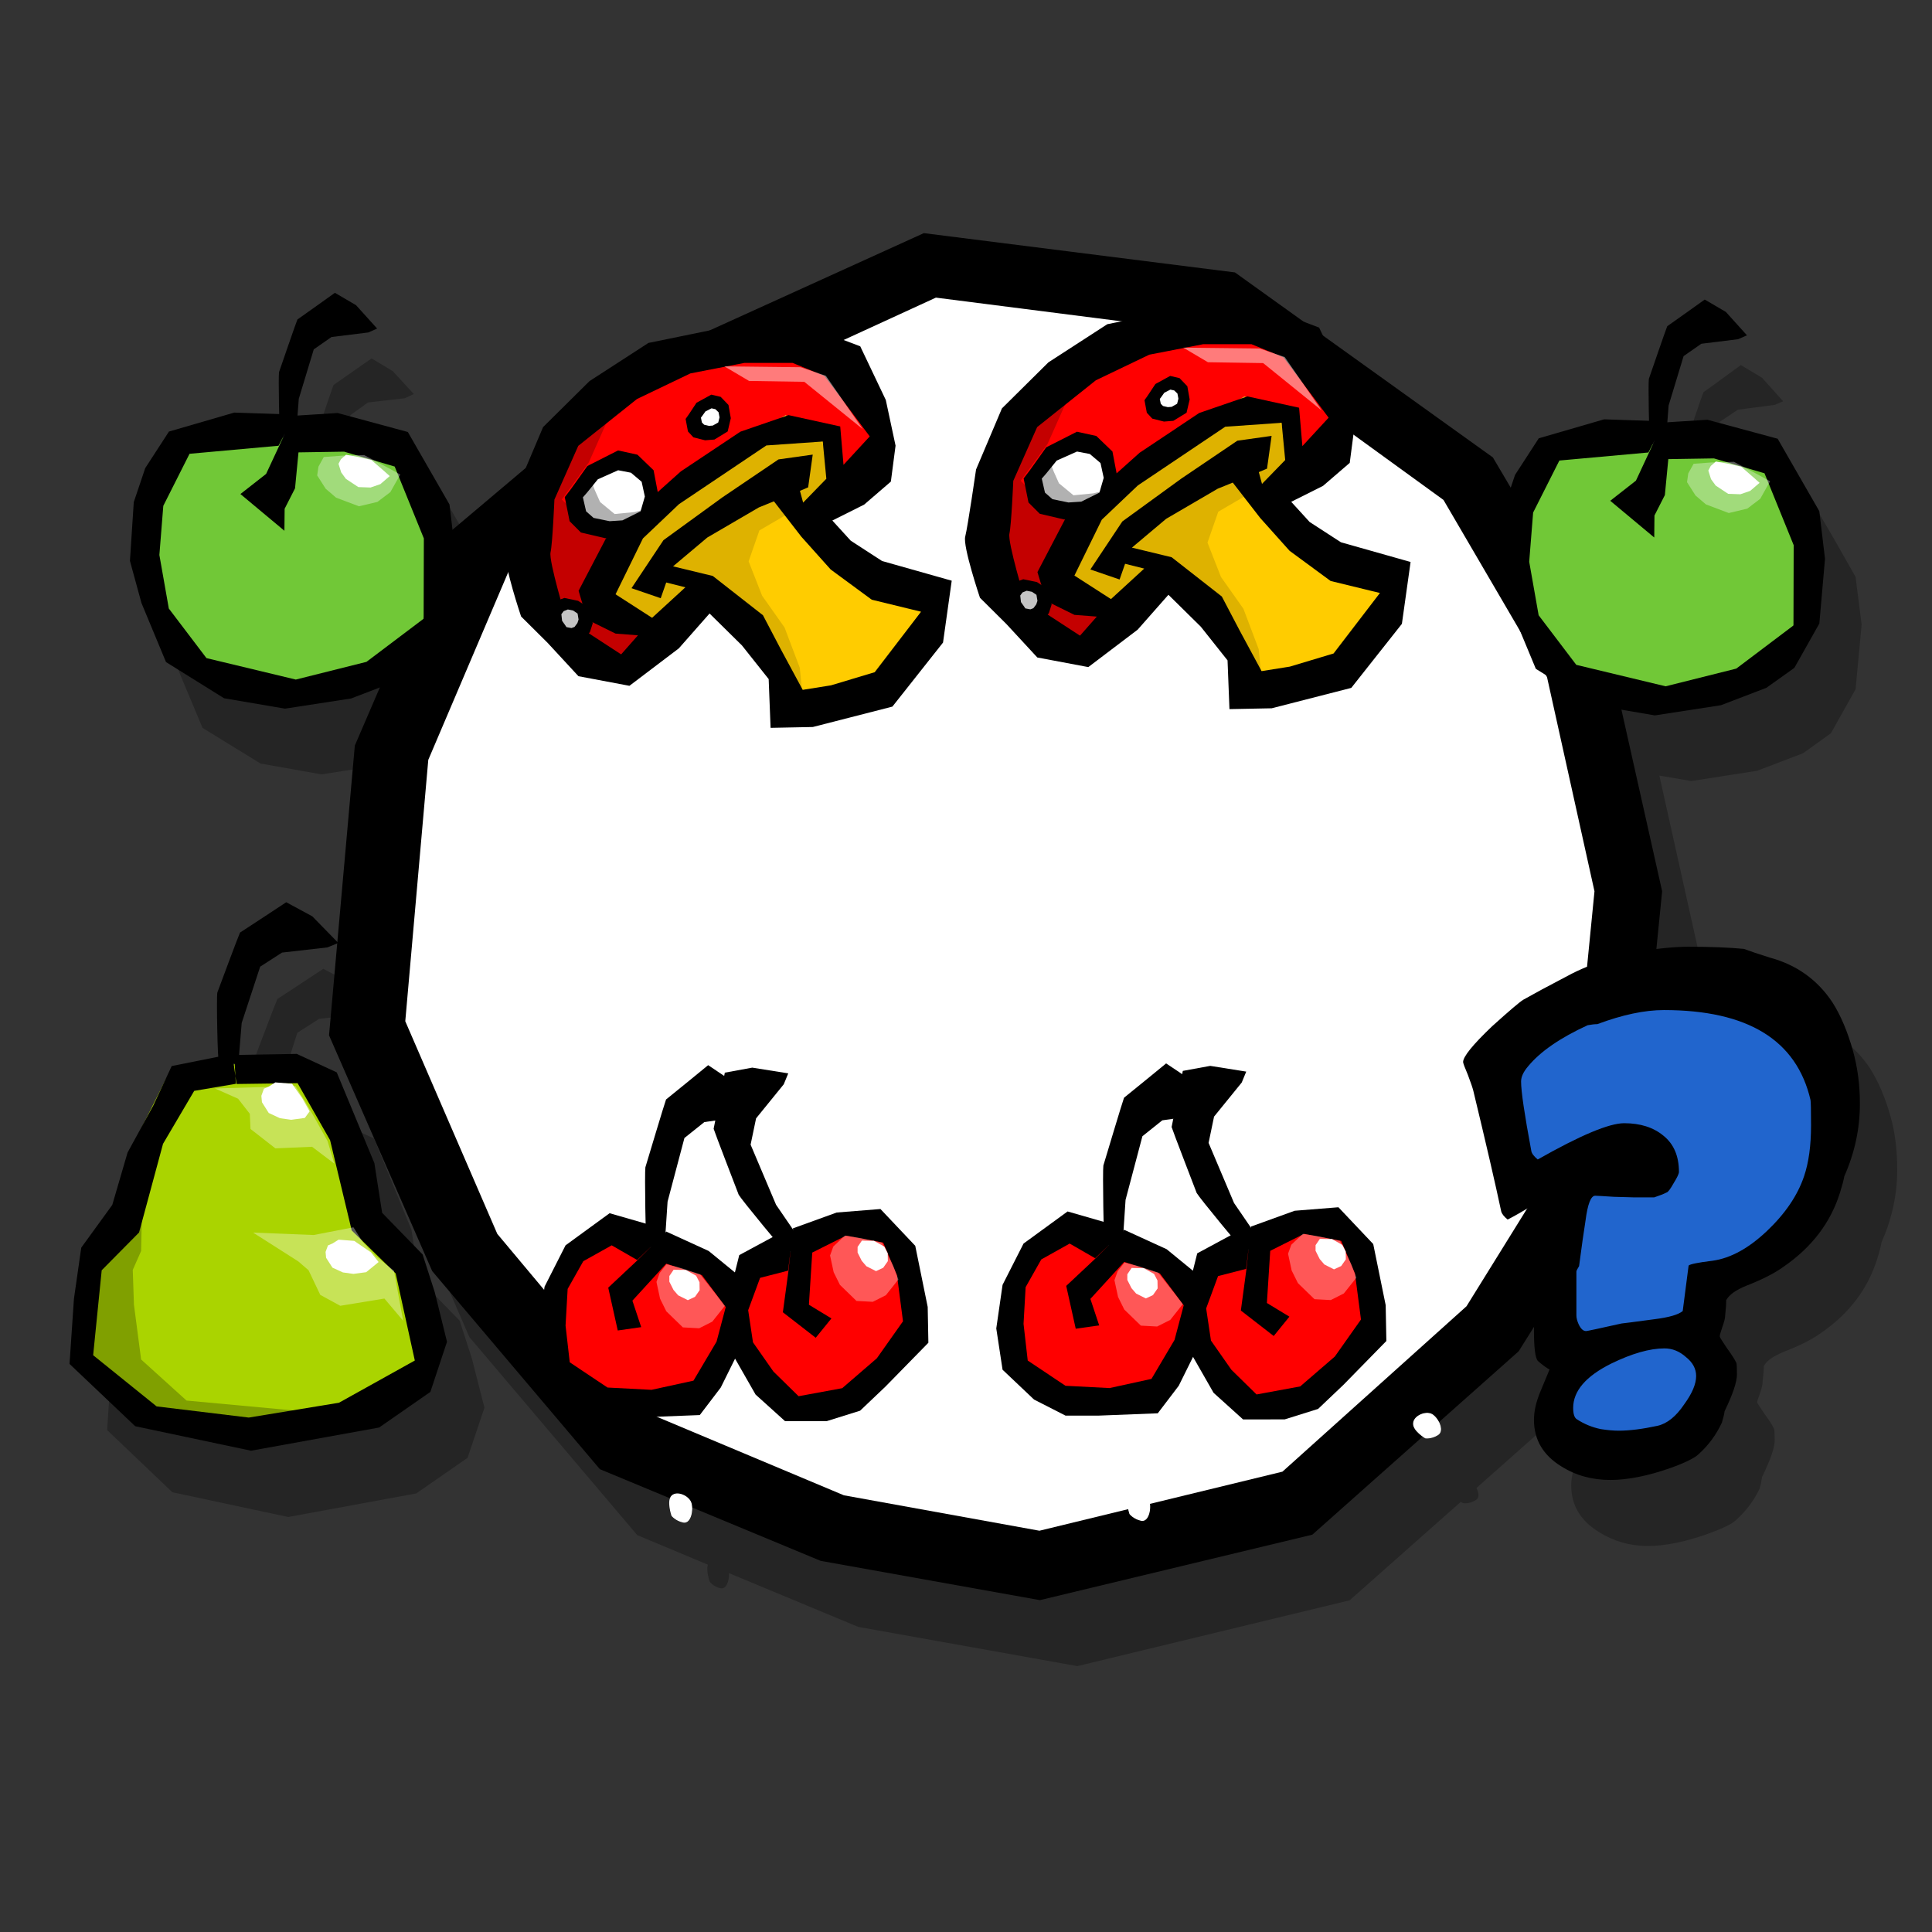 <?xml version="1.0" encoding="UTF-8" standalone="no"?>
<!-- Created with Inkscape (http://www.inkscape.org/) -->
<svg
   xmlns:dc="http://purl.org/dc/elements/1.1/"
   xmlns:cc="http://web.resource.org/cc/"
   xmlns:rdf="http://www.w3.org/1999/02/22-rdf-syntax-ns#"
   xmlns:svg="http://www.w3.org/2000/svg"
   xmlns="http://www.w3.org/2000/svg"
   xmlns:sodipodi="http://sodipodi.sourceforge.net/DTD/sodipodi-0.dtd"
   xmlns:inkscape="http://www.inkscape.org/namespaces/inkscape"
   width="100"
   height="100"
   id="svg2"
   sodipodi:version="0.32"
   inkscape:version="0.44.1"
   version="1.0"
   sodipodi:docbase="/home/mat"
   sodipodi:docname="algorithm.svg">
  <rect width="100%" height="100%" fill="#333333" stroke="none"/>
  <defs
     id="defs4" />
  <sodipodi:namedview
     id="base"
     pagecolor="#ffffff"
     bordercolor="#666666"
     borderopacity="1.0"
     inkscape:pageopacity="0.0"
     inkscape:pageshadow="2"
     inkscape:zoom="2.9302689"
     inkscape:cx="-0.97398477"
     inkscape:cy="84.412014"
     inkscape:document-units="px"
     inkscape:current-layer="layer1"
     width="100px"
     height="100px"
     inkscape:window-width="1005"
     inkscape:window-height="903"
     inkscape:window-x="23"
     inkscape:window-y="22" />
  <g
     inkscape:label="Calque 1"
     inkscape:groupmode="layer"
     id="layer1">
    <path
       style="fill:black;fill-opacity:0.27;fill-rule:evenodd;stroke:none;stroke-width:1px;stroke-linecap:butt;stroke-linejoin:miter;stroke-opacity:1"
       d="M 49.764,15.488 L 38.733,20.488 L 35.514,21.145 L 32.451,23.113 L 30.045,25.488 L 29.139,27.645 L 25.326,30.863 L 25.17,29.52 L 24.076,27.645 L 22.983,25.77 L 19.358,24.77 L 17.295,24.926 L 17.358,24.051 L 18.139,21.488 L 19.045,20.832 L 20.951,20.613 L 21.42,20.395 L 20.326,19.207 L 19.233,18.551 C 19.233,18.551 17.511,19.758 17.264,19.926 C 17.201,20.061 16.397,22.473 16.326,22.676 C 16.301,22.814 16.328,23.932 16.358,24.832 L 14.014,24.77 L 10.608,25.738 L 9.389,27.645 L 8.795,29.395 L 8.608,32.426 L 9.201,34.613 L 10.483,37.676 L 13.483,39.52 L 16.639,40.082 L 20.045,39.551 L 21.608,38.957 L 20.295,41.988 L 19.389,52.176 L 18.108,50.863 L 16.733,50.145 C 16.733,50.145 14.662,51.516 14.358,51.707 C 14.281,51.861 13.257,54.57 13.17,54.801 C 13.13,55.002 13.174,57.34 13.233,58.113 L 10.826,58.613 L 9.858,60.645 L 9.639,61.051 L 8.545,63.082 L 7.733,65.801 L 6.139,67.988 L 5.764,70.645 L 5.545,74.02 L 8.92,77.238 L 14.92,78.52 L 21.545,77.301 L 24.201,75.457 L 25.076,72.863 L 24.42,70.301 L 23.795,68.363 L 21.701,66.207 L 21.295,63.645 L 19.358,58.926 L 17.295,57.988 L 14.295,58.051 L 14.451,56.395 L 15.389,53.457 L 16.514,52.738 L 18.889,52.457 L 19.389,52.27 L 18.983,56.988 L 24.295,69.207 L 32.983,79.457 L 36.639,80.988 C 36.535,81.31 36.733,81.863 36.733,81.863 C 36.733,81.863 36.905,82.122 37.295,82.207 C 37.608,82.275 37.753,81.792 37.733,81.426 L 44.42,84.207 L 55.764,86.238 L 69.858,82.832 L 75.608,77.738 C 75.643,77.762 75.733,77.801 75.733,77.801 C 75.733,77.801 76.043,77.861 76.389,77.645 C 76.589,77.52 76.544,77.262 76.42,77.02 L 80.545,73.363 L 81.326,72.082 C 81.325,72.149 81.326,72.237 81.326,72.301 C 81.326,73.16 81.416,73.695 81.545,73.863 C 81.805,74.088 81.991,74.226 82.139,74.301 C 81.972,74.712 81.806,75.096 81.639,75.488 C 81.435,75.993 81.326,76.465 81.326,76.895 C 81.326,77.922 81.819,78.722 82.764,79.301 C 83.505,79.768 84.35,80.02 85.295,80.02 C 86.203,80.02 87.222,79.806 88.389,79.395 C 89.167,79.114 89.654,78.881 89.858,78.676 C 90.358,78.228 90.78,77.686 91.076,77.051 C 91.151,76.808 91.183,76.607 91.201,76.457 C 91.628,75.579 91.858,74.943 91.858,74.551 C 91.858,74.215 91.845,74.013 91.826,73.957 C 91.752,73.789 91.586,73.531 91.326,73.176 C 91.086,72.821 90.951,72.619 90.951,72.582 C 90.951,72.507 91.015,72.344 91.108,72.082 C 91.2,71.821 91.233,71.632 91.233,71.52 C 91.27,71.183 91.295,70.913 91.295,70.707 C 91.443,70.427 91.802,70.181 92.358,69.957 C 93.173,69.64 93.801,69.325 94.264,68.988 C 95.728,67.98 96.688,66.695 97.17,65.145 C 97.281,64.79 97.352,64.506 97.389,64.301 C 97.926,63.087 98.201,61.84 98.201,60.551 C 98.201,59.58 98.099,58.66 97.858,57.801 C 97.58,56.811 97.221,55.973 96.795,55.301 C 96.017,54.124 94.935,53.362 93.545,52.988 C 92.952,52.802 92.498,52.632 92.201,52.52 C 91.442,52.445 90.494,52.426 89.326,52.426 C 88.911,52.426 88.316,52.478 87.67,52.551 L 87.983,49.551 L 85.889,40.145 L 87.545,40.426 L 90.951,39.895 L 93.326,38.988 L 94.764,37.957 L 96.045,35.676 L 96.358,32.332 L 96.045,29.863 L 94.983,27.988 L 93.889,26.113 L 90.264,25.113 L 88.201,25.27 L 88.264,24.395 L 89.014,21.832 L 89.951,21.207 L 91.858,20.957 L 92.295,20.77 L 91.201,19.551 L 90.108,18.895 C 90.108,18.895 88.417,20.133 88.17,20.301 C 88.108,20.436 87.303,22.817 87.233,23.02 C 87.207,23.158 87.235,24.276 87.264,25.176 L 84.92,25.113 L 81.514,26.082 L 80.295,27.988 L 80.108,28.582 L 79.201,27.082 L 70.389,20.77 L 70.201,20.363 L 69.389,20.051 L 65.858,17.52 L 49.764,15.488 z M 14.014,58.488 L 14.076,58.488 L 14.076,58.52 L 14.014,58.52 L 14.014,58.488 z "
       id="path15913" />
    <path
       style="fill:black;fill-opacity:1;fill-rule:evenodd;stroke:none;stroke-width:1px;stroke-linecap:butt;stroke-linejoin:miter;stroke-opacity:1"
       d="M 47.818,12.067 L 34.385,18.168 L 23.038,27.743 L 18.366,38.59 L 17.031,53.589 L 22.37,65.791 L 31.048,76.044 L 42.478,80.79 L 53.826,82.823 L 67.926,79.434 L 78.606,69.943 L 84.613,60.368 L 86.032,46.132 L 83.278,33.845 L 77.271,23.676 L 63.921,14.101 L 47.818,12.067 z "
       id="path30383"
       sodipodi:nodetypes="ccccccccccccccccc" />
    <path
       style="fill:white;fill-opacity:1;fill-rule:evenodd;stroke:none;stroke-width:1px;stroke-linecap:butt;stroke-linejoin:miter;stroke-opacity:1"
       d="M 48.442,15.405 L 36.458,20.908 L 26.336,29.546 L 22.168,39.33 L 20.977,52.859 L 25.74,63.866 L 33.481,73.115 L 43.678,77.396 L 53.801,79.23 L 66.379,76.173 L 75.906,67.612 L 81.265,58.974 L 82.53,46.133 L 80.074,35.049 L 74.715,25.877 L 62.807,17.239 L 48.442,15.405 z "
       id="path30605"
       sodipodi:nodetypes="ccccccccccccccccc" />
    <g
       id="g14586"
       transform="matrix(0.756,0,0,0.723,53.997,-1.142)">
      <path
         sodipodi:nodetypes="ccccccccccccccccc"
         id="path7355"
         d="M -22.852,44.272 L -25.124,47.346 L -29.267,45.341 L -30.604,43.871 L -28.198,38.793 L -23.253,34.115 L -17.373,31.175 L -14.7,32.245 L -13.364,36.922 L -15.369,38.793 L -11.76,43.871 L -7.217,44.673 L -10.558,49.751 L -12.963,51.89 L -17.106,52.424 L -19.511,46.41 L -22.852,44.272 z "
         style="fill:#fc0;fill-opacity:1;fill-rule:evenodd;stroke:none;stroke-width:1px;stroke-linecap:butt;stroke-linejoin:miter;stroke-opacity:1" />
      <path
         sodipodi:nodetypes="ccscccccccccccccccc"
         id="path6468"
         d="M -29,49.618 L -34.613,45.742 C -34.613,45.742 -35.281,39.461 -35.014,38.927 C -34.746,38.392 -32.742,32.645 -32.742,32.645 L -27.263,28.369 L -20.981,26.097 L -14.968,26.765 L -10.958,32.512 L -11.493,34.917 L -14.834,38.258 L -13.899,34.784 L -14.834,32.245 L -17.64,31.309 L -22.318,34.115 L -26.862,37.857 L -29.668,42.134 L -29.935,44.94 L -25.659,47.079 L -29,49.618 z "
         style="fill:red;fill-opacity:1;fill-rule:evenodd;stroke:none;stroke-width:1px;stroke-linecap:butt;stroke-linejoin:miter;stroke-opacity:1" />
      <path
         sodipodi:nodetypes="cccccscccccccccccccccccccccccccccccccccccccccsccccccccccccccccccccccccccccccccccccccc"
         id="path2022"
         d="M -20.691,24.775 L -27.029,26.13 L -31.064,28.863 L -34.243,32.156 L -36.015,36.531 C -36.015,36.531 -36.583,40.633 -36.757,41.335 C -36.931,42.037 -35.748,45.713 -35.748,45.713 L -33.938,47.594 L -31.821,49.989 L -28.33,50.677 L -24.951,47.998 L -22.844,45.5 L -20.626,47.787 L -18.797,50.196 L -18.666,53.686 L -15.774,53.626 L -10.326,52.166 L -6.86,47.581 L -6.265,43.152 L -11.033,41.742 L -13.177,40.289 L -14.438,38.844 L -12.261,37.705 L -10.431,36.057 L -10.11,33.483 L -10.778,30.215 L -12.528,26.372 L -15.875,25.042 L -20.691,24.775 z M -20.469,27.562 L -17.156,27.562 L -14.969,28.5 L -11.877,32.822 L -13.674,34.859 L -13.898,32.109 L -17.438,31.298 L -20.734,32.484 L -24.812,35.328 L -29.938,40.125 L -31.812,43.875 L -31.219,45.938 L -29.281,46.938 L -27.747,47.062 L -28.898,48.427 L -32.668,45.858 C -32.668,45.858 -33.866,41.737 -33.731,41.122 C -33.596,40.506 -33.467,37.344 -33.467,37.344 L -31.833,33.497 L -27.812,30.144 L -24.156,28.312 L -20.469,27.562 z M -18.954,33.469 L -15.094,33.188 L -14.849,35.854 L -16.438,37.562 L -16.656,36.719 L -16.094,36.469 L -15.781,34.125 L -18.125,34.469 L -21.969,37.188 L -26,40.25 L -28.188,43.688 L -26.188,44.406 L -25.812,43.281 L -24.5,43.625 L -26.778,45.809 L -29.281,44.125 L -27.406,40.125 L -24.937,37.672 L -18.954,33.469 z M -18.438,37.469 L -16.562,40 L -14.551,42.35 L -11.74,44.512 L -8.364,45.372 L -11.538,49.703 L -14.53,50.643 L -16.467,50.966 L -17.975,48.044 L -19.188,45.625 L -22.625,42.812 L -25.344,42.125 L -23,40.062 L -19.469,37.906 L -18.438,37.469 z "
         style="fill:black;fill-opacity:1;fill-rule:evenodd;stroke:none;stroke-width:1px;stroke-linecap:butt;stroke-linejoin:miter;stroke-opacity:1" />
      <g
         transform="matrix(0.774,0,0,0.758,36.856,-8.038)"
         id="g10901">
        <path
           style="fill:black;fill-opacity:1;fill-rule:evenodd;stroke:none;stroke-width:1px;stroke-linecap:butt;stroke-linejoin:miter;stroke-opacity:1"
           d="M -89.368,58.839 L -87.94,56.701 L -85.225,55.231 L -83.511,55.632 L -82.083,57.102 L -81.654,59.507 L -82.225,61.913 L -84.654,63.383 L -86.368,63.516 L -88.511,62.982 L -89.511,61.913 L -89.94,59.641 L -89.368,58.839 z "
           id="path10012" />
        <path
           style="fill:white;fill-opacity:1;fill-rule:evenodd;stroke:none;stroke-width:1px;stroke-linecap:butt;stroke-linejoin:miter;stroke-opacity:1"
           d="M -87.958,59.197 L -87.013,57.955 L -85.219,57.102 L -84.085,57.334 L -83.14,58.188 L -82.857,59.585 L -83.235,60.981 L -84.841,61.835 L -85.974,61.913 L -87.391,61.602 L -88.053,60.981 L -88.336,59.662 L -87.958,59.197 z "
           id="path10899" />
      </g>
      <path
         id="path10913"
         d="M -24.271,31.255 L -23.737,30.412 L -22.724,29.832 L -22.083,29.99 L -21.55,30.57 L -21.39,31.519 L -21.603,32.467 L -22.51,33.047 L -23.15,33.1 L -23.95,32.889 L -24.324,32.467 L -24.484,31.571 L -24.271,31.255 z "
         style="fill:black;fill-opacity:1;fill-rule:evenodd;stroke:none;stroke-width:1px;stroke-linecap:butt;stroke-linejoin:miter;stroke-opacity:1" />
      <path
         id="path10915"
         d="M -23.347,31.358 L -23.127,31.035 L -22.71,30.812 L -22.447,30.873 L -22.227,31.095 L -22.161,31.46 L -22.249,31.824 L -22.622,32.046 L -22.886,32.067 L -23.215,31.986 L -23.369,31.824 L -23.435,31.48 L -23.347,31.358 z "
         style="fill:white;fill-opacity:1;fill-rule:evenodd;stroke:none;stroke-width:1px;stroke-linecap:butt;stroke-linejoin:miter;stroke-opacity:1" />
      <path
         id="path10919"
         d="M -33.161,47.168 L -33.745,46.359 L -33.905,45.203 L -33.52,44.667 L -32.783,44.388 L -31.843,44.593 L -31.042,45.144 L -30.842,46.202 L -31.031,46.816 L -31.525,47.48 L -32.055,47.669 L -32.947,47.484 L -33.161,47.168 z "
         style="fill:black;fill-opacity:1;fill-rule:evenodd;stroke:none;stroke-width:1px;stroke-linecap:butt;stroke-linejoin:miter;stroke-opacity:1" />
      <path
         id="path10921"
         d="M -32.721,46.35 L -32.94,46.025 L -32.991,45.555 L -32.836,45.333 L -32.548,45.212 L -32.185,45.287 L -31.88,45.504 L -31.812,45.933 L -31.892,46.185 L -32.09,46.461 L -32.297,46.543 L -32.641,46.476 L -32.721,46.35 z "
         style="fill:white;fill-opacity:1;fill-rule:evenodd;stroke:none;stroke-width:1px;stroke-linecap:butt;stroke-linejoin:miter;stroke-opacity:1" />
      <path
         id="path10925"
         d="M -15.312,37.769 L -14.328,34.94 L -15.681,32.235 L -17.894,31.989 L -23.367,34.51 L -26.627,38.507 C -26.627,38.507 -29.64,42.258 -29.824,42.996 C -30.009,43.734 -28.471,46.44 -28.471,46.44 L -25.704,47.423 L -24.167,45.087 L -21.154,45.456 L -19.063,48.53 L -17.772,51.974 L -16.419,52.035 L -16.665,49.391 L -17.71,46.501 L -19.247,44.226 L -20.17,41.766 L -19.432,39.552 L -16.911,38.015 L -15.312,37.769 z "
         style="fill:black;fill-opacity:0.129;fill-rule:evenodd;stroke:none;stroke-width:1px;stroke-linecap:butt;stroke-linejoin:miter;stroke-opacity:1" />
      <path
         sodipodi:nodetypes="ccccccc"
         id="path10927"
         d="M -21.83,27.807 L -16.603,27.869 L -14.881,28.484 L -12.36,32.296 L -16.357,28.914 L -20.139,28.852 L -21.83,27.807 z "
         style="fill:white;fill-opacity:0.481;fill-rule:evenodd;stroke:none;stroke-width:1px;stroke-linecap:butt;stroke-linejoin:miter;stroke-opacity:1" />
      <path
         id="path10929"
         d="M -31.055,35.685 L -31.869,36.848 L -31.077,38.797 L -29.365,39.644 L -27.663,39.278 L -26.641,37.88 L -27.986,38.239 L -29.344,38.378 L -30.339,37.519 L -30.701,36.67 L -31.055,35.685 z "
         style="fill:black;fill-opacity:0.308;fill-rule:evenodd;stroke:none;stroke-width:1px;stroke-linecap:butt;stroke-linejoin:miter;stroke-opacity:1" />
      <path
         id="path10931"
         d="M -29.886,31.804 L -31.116,34.694 L -32.96,37.339 L -30.993,39.368 L -29.332,39.737 C -29.332,39.737 -28.041,40.782 -28.471,40.905 C -28.902,41.028 -30.439,43.426 -30.439,43.426 L -26.504,46.993 C -26.504,46.993 -28.102,49.33 -28.41,49.391 C -28.717,49.453 -34.006,46.194 -34.006,46.194 L -35.051,40.106 C -35.051,40.106 -33.514,34.448 -33.145,34.141 C -32.776,33.833 -30.747,31.066 -30.747,31.066 L -29.886,31.804 z "
         style="fill:black;fill-opacity:0.232;fill-rule:evenodd;stroke:none;stroke-width:1px;stroke-linecap:butt;stroke-linejoin:miter;stroke-opacity:1" />
    </g>
    <path
       d="M 34.778,78.445 C 34.778,78.445 34.518,77.682 34.778,77.428 C 35.039,77.174 35.625,77.428 35.755,77.767 C 35.885,78.106 35.755,78.868 35.364,78.783 C 34.974,78.699 34.778,78.445 34.778,78.445 z "
       style="fill:white;fill-opacity:1;fill-rule:evenodd;stroke:white;stroke-width:0.036pt;stroke-linecap:butt;stroke-linejoin:miter;stroke-opacity:1"
       id="path23372" />
    <g
       id="g14573"
       transform="matrix(0.491,0,0,0.537,84.87,44.59)">
      <path
         id="path11838"
         d="M -107.659,35.82 L -110.893,36.561 L -113.049,38.785 L -114.194,41.884 L -114.261,45.185 L -113.52,48.89 L -111.028,50.844 L -105.84,52.73 L -100.451,51.248 C -100.451,51.248 -97.284,49.429 -97.15,48.957 C -97.015,48.486 -95.937,44.309 -95.937,43.837 C -95.937,43.366 -96.072,40.806 -96.678,40.267 C -97.284,39.728 -99.575,37.976 -99.575,37.976 L -103.213,37.437 L -105.167,37.033 L -107.659,35.82 z "
         style="fill:red;fill-opacity:1;fill-rule:evenodd;stroke:none;stroke-width:1px;stroke-linecap:butt;stroke-linejoin:miter;stroke-opacity:1" />
      <path
         sodipodi:nodetypes="ccccccccccccccccccccccccccccccccccc"
         id="path10951"
         d="M -104.388,35.008 L -108.589,33.903 L -113.232,36.998 L -115.443,40.977 L -116.106,45.178 L -115.443,49.158 L -112.126,52.032 L -108.81,53.579 L -105.273,53.579 L -99.082,53.358 L -96.872,50.705 L -93.997,45.399 L -94.44,40.314 L -98.145,37.542 L -102.62,35.671 L -105.755,38.526 L -108.733,41.079 L -107.729,45.206 L -105.258,44.883 L -106.185,42.331 L -102.62,38.767 L -98.861,39.872 L -96.345,42.949 L -97.314,46.283 L -99.746,50.042 L -104.167,50.926 L -108.81,50.705 L -112.79,48.273 L -113.232,44.736 L -113.011,41.199 L -111.362,38.528 L -108.368,36.998 L -105.684,38.412 L -102.66,35.749 L -104.388,35.008 z "
         style="fill:black;fill-opacity:1;fill-rule:evenodd;stroke:none;stroke-width:1px;stroke-linecap:butt;stroke-linejoin:miter;stroke-opacity:1" />
      <path
         sodipodi:nodetypes="ccccccccccc"
         id="path12725"
         d="M -104.655,37.142 C -104.8,37.014 -104.905,29.976 -104.817,29.477 C -104.655,28.99 -102.781,23.264 -102.638,22.941 C -102.073,22.537 -98.2,19.633 -98.2,19.633 L -95.699,21.166 L -93.197,24.07 L -94.246,24.555 L -98.603,25.119 L -100.701,26.653 L -102.477,32.785 L -102.799,37.223"
         style="fill:black;fill-opacity:1;fill-rule:evenodd;stroke:none;stroke-width:1px;stroke-linecap:butt;stroke-linejoin:miter;stroke-opacity:1" />
      <path
         id="path13612"
         d="M -101.482,39.359 L -100.565,39.367 L -99.47,39.926 L -99.112,40.557 L -99.098,41.322 L -99.587,41.963 L -100.342,42.285 L -101.36,41.818 L -101.852,41.298 L -102.291,40.502 L -102.291,39.958 L -101.836,39.345 L -101.482,39.359 z "
         style="fill:white;fill-opacity:1;fill-rule:evenodd;stroke:none;stroke-width:1px;stroke-linecap:butt;stroke-linejoin:miter;stroke-opacity:1" />
      <path
         id="path13623"
         d="M -92.963,38.778 L -94.917,41.459 L -95.086,44.551 L -93.917,47.641 L -91.803,50.177 L -88.813,52.487 L -85.65,52.327 L -80.497,50.347 L -77.401,45.693 C -77.401,45.693 -76.205,42.243 -76.413,41.799 C -76.62,41.354 -78.547,37.495 -78.856,37.139 C -79.165,36.783 -80.947,34.939 -81.758,34.93 C -82.569,34.921 -85.447,35.102 -85.447,35.102 L -88.546,37.081 L -90.286,38.058 L -92.963,38.778 z "
         style="fill:red;fill-opacity:1;fill-rule:evenodd;stroke:none;stroke-width:1px;stroke-linecap:butt;stroke-linejoin:miter;stroke-opacity:1" />
      <path
         id="path13625"
         style="fill:white;fill-opacity:1;fill-rule:evenodd;stroke:white;stroke-width:0.071pt;stroke-linecap:butt;stroke-linejoin:miter;stroke-opacity:1"
         d="M -70.874,55.723 C -70.874,55.723 -72.207,54.999 -72.117,54.293 C -72.027,53.587 -70.814,53.161 -70.2,53.464 C -69.585,53.766 -68.853,55.013 -69.558,55.416 C -70.262,55.82 -70.874,55.723 -70.874,55.723 z " />
      <path
         sodipodi:nodetypes="ccccccccccccccccccccccccccccccccccc"
         id="path13627"
         d="M -91.027,36.019 L -94.922,37.941 L -96.396,43.323 L -95.454,47.776 L -93.199,51.382 L -90.088,53.95 L -85.7,53.944 L -82.181,52.937 L -79.511,50.616 L -74.984,46.388 L -75.056,42.936 L -76.368,37.045 L -80.037,33.498 L -84.653,33.836 L -89.257,35.36 L -89.75,39.571 L -90.323,43.451 L -86.859,45.907 L -85.206,44.043 L -87.578,42.725 L -87.226,37.696 L -83.665,36.065 L -79.747,36.737 L -78.291,39.888 L -77.66,44.32 L -80.418,47.889 L -84.067,50.767 L -88.666,51.542 L -91.32,49.163 L -93.474,46.348 L -93.981,43.25 L -92.725,40.132 L -89.772,39.438 L -89.236,35.445 L -91.027,36.019 z "
         style="fill:black;fill-opacity:1;fill-rule:evenodd;stroke:none;stroke-width:1px;stroke-linecap:butt;stroke-linejoin:miter;stroke-opacity:1" />
      <path
         sodipodi:nodetypes="ccccccccccc"
         id="path13629"
         d="M -89.828,37.805 C -90.021,37.803 -94.718,32.56 -94.979,32.125 C -95.176,31.652 -97.518,26.101 -97.622,25.763 C -97.46,25.088 -96.443,20.355 -96.443,20.355 L -93.549,19.871 L -89.756,20.423 L -90.23,21.476 L -93.148,24.761 L -93.725,27.294 L -91.042,33.087 L -88.375,36.649"
         style="fill:black;fill-opacity:1;fill-rule:evenodd;stroke:none;stroke-width:1px;stroke-linecap:butt;stroke-linejoin:miter;stroke-opacity:1" />
      <path
         id="path13631"
         d="M -81.634,36.553 L -80.717,36.564 L -79.624,37.127 L -79.268,37.76 L -79.257,38.524 L -79.747,39.164 L -80.504,39.484 L -81.52,39.013 L -82.01,38.491 L -82.447,37.693 L -82.445,37.15 L -81.988,36.538 L -81.634,36.553 z "
         style="fill:white;fill-opacity:1;fill-rule:evenodd;stroke:none;stroke-width:1px;stroke-linecap:butt;stroke-linejoin:miter;stroke-opacity:1" />
      <path
         sodipodi:nodetypes="ccccccccccccc"
         id="path13643"
         d="M -101.022,39.199 L -99.042,39.792 L -97.344,41.764 L -96.445,42.837 L -97.765,44.355 L -99.146,44.992 L -100.863,44.908 L -102.61,43.359 L -103.269,42.142 L -103.649,40.526 L -103.307,39.66 L -102.589,38.825 L -101.022,39.199 z "
         style="fill:white;fill-opacity:0.343;fill-rule:evenodd;stroke:none;stroke-width:1px;stroke-linecap:butt;stroke-linejoin:miter;stroke-opacity:1" />
      <path
         sodipodi:nodetypes="ccccccccccccc"
         id="path14530"
         d="M -82.214,36.289 L -79.874,36.737 L -78.682,38.998 L -78.144,40.288 L -79.464,41.806 L -80.845,42.443 L -82.562,42.359 L -84.308,40.81 L -84.968,39.593 L -85.348,37.977 L -85.006,37.111 L -83.782,36.059 L -82.214,36.289 z "
         style="fill:white;fill-opacity:0.343;fill-rule:evenodd;stroke:none;stroke-width:1px;stroke-linecap:butt;stroke-linejoin:miter;stroke-opacity:1" />
    </g>
    <g
       id="g14602"
       transform="matrix(0.437,0,0,0.417,77.038,2.005)">
      <path
         sodipodi:nodetypes="cccccccccssscccc"
         id="path14532"
         d="M -153.178,50.296 L -157.815,54.03 L -159.474,59.687 L -158.765,66.206 L -156.137,72.303 L -151.862,78.546 L -146.195,80.293 L -136.206,79.937 L -127.065,75.687 C -127.065,75.687 -124.077,64.53 -124.249,63.567 C -124.421,62.604 -127.103,57.232 -127.494,56.368 C -127.885,55.504 -130.226,50.913 -131.658,50.371 C -133.089,49.83 -138.261,48.304 -138.261,48.304 L -144.616,49.99 L -148.124,50.685 L -153.178,50.296 z "
         style="fill:#71c837;fill-opacity:1;fill-rule:evenodd;stroke:none;stroke-width:1px;stroke-linecap:butt;stroke-linejoin:miter;stroke-opacity:1" />
      <path
         sodipodi:nodetypes="ccccccccccccccccccccccccccccccccccccccc"
         id="path14534"
         d="M -148.539,46.404 L -156.278,48.759 L -159.088,53.3 L -160.444,57.518 L -160.897,64.816 L -159.533,70.04 L -156.627,77.371 L -149.747,81.863 L -142.528,83.153 L -134.704,81.89 L -129.322,79.731 L -126.004,77.253 L -123.045,71.747 L -122.376,63.72 L -123.05,57.804 L -125.517,53.309 L -127.983,48.813 L -136.299,46.457 L -141.56,46.804 L -144.769,54.015 L -147.813,56.514 L -142.601,61.072 L -142.575,58.342 L -141.343,55.804 L -140.934,51.343 L -135.531,51.253 L -129.541,53.101 L -126.086,62.023 L -126.111,71.989 L -132.883,77.344 L -141.253,79.542 L -151.834,76.879 L -156.293,70.724 L -157.411,64.081 L -156.946,57.976 L -153.838,51.518 L -143.295,50.519 L -141.398,46.653 L -148.539,46.404 z "
         style="fill:black;fill-opacity:1;fill-rule:evenodd;stroke:none;stroke-width:1px;stroke-linecap:butt;stroke-linejoin:miter;stroke-opacity:1" />
      <path
         sodipodi:nodetypes="ccccccccccc"
         id="path14540"
         d="M -143.077,49.047 C -143.222,48.919 -143.328,41.881 -143.239,41.382 C -143.077,40.895 -141.203,35.169 -141.06,34.846 C -140.495,34.442 -136.622,31.537 -136.622,31.537 L -134.121,33.07 L -131.619,35.975 L -132.668,36.459 L -137.026,37.024 L -139.124,38.557 L -140.899,44.69 L -141.221,49.128"
         style="fill:black;fill-opacity:1;fill-rule:evenodd;stroke:none;stroke-width:1px;stroke-linecap:butt;stroke-linejoin:miter;stroke-opacity:1" />
      <path
         sodipodi:nodetypes="ccccccccccccc"
         id="path14542"
         d="M -135.841,51.755 L -133.151,51.678 L -130.366,53.237 L -128.882,54.093 L -130.049,56.269 L -131.582,57.489 L -133.773,58.034 L -136.482,56.963 L -137.712,55.857 L -138.719,54.204 L -138.571,53.115 L -137.939,51.921 L -135.841,51.755 z "
         style="fill:white;fill-opacity:0.343;fill-rule:evenodd;stroke:none;stroke-width:1px;stroke-linecap:butt;stroke-linejoin:miter;stroke-opacity:1" />
      <path
         sodipodi:nodetypes="ccccccccccccc"
         id="path14544"
         d="M -133.982,51.887 L -132.313,52.278 L -130.882,53.578 L -130.124,54.285 L -131.237,55.286 L -132.401,55.705 L -133.848,55.65 L -135.32,54.629 L -135.876,53.827 L -136.196,52.762 L -135.908,52.191 L -135.303,51.64 L -133.982,51.887 z "
         style="fill:white;fill-opacity:1;fill-rule:evenodd;stroke:none;stroke-width:1px;stroke-linecap:butt;stroke-linejoin:miter;stroke-opacity:1" />
    </g>
    <g
       id="g14563"
       transform="matrix(0.539,0,0,0.475,1.476,80.593)">
      <path
         sodipodi:nodetypes="cccccccssscccc"
         id="path14546"
         d="M 10.028,-44.906 L 9.064,-40.942 L 5.232,-30.589 L 4.571,-21.591 L 10.698,-15.023 L 21.031,-12.969 L 38.093,-20.089 C 38.093,-20.089 36.03,-31.705 35.858,-32.668 C 35.686,-33.631 32.43,-37.969 32.039,-38.833 C 31.648,-39.697 30.11,-50.601 28.679,-51.143 C 27.247,-51.685 23.108,-54.588 23.108,-54.588 L 16.753,-52.902 L 13.245,-52.207 L 10.028,-44.906 z "
         style="fill:#aad400;fill-opacity:1;fill-rule:evenodd;stroke:none;stroke-width:1px;stroke-linecap:butt;stroke-linejoin:miter;stroke-opacity:1" />
      <path
         sodipodi:nodetypes="ccccccccccccccccccccccccccccccccccccccccc"
         id="path14548"
         d="M 13.749,-53.503 L 11.979,-49.197 L 9.513,-44.082 L 8.043,-38.372 L 5.064,-33.714 L 4.362,-28.146 L 3.939,-21.044 L 10.246,-14.256 L 21.367,-11.589 L 33.667,-14.114 L 38.59,-17.996 L 40.187,-23.457 L 39.014,-28.849 L 37.846,-32.973 L 33.958,-37.512 L 33.213,-42.926 L 29.598,-52.816 L 25.759,-54.828 L 19.58,-54.71 L 19.976,-51.549 L 25.839,-51.639 L 28.959,-45.429 L 31.037,-35.589 L 33.148,-33.246 L 35.258,-30.903 L 36.177,-26.159 L 37.096,-21.416 L 29.812,-16.816 L 21.15,-15.2 L 12.301,-16.417 L 6.207,-21.995 L 6.617,-26.622 L 7.028,-31.25 L 8.822,-33.309 L 10.616,-35.367 L 11.767,-40.199 L 12.917,-45.03 L 15.911,-50.8 L 19.911,-51.569 L 19.742,-54.862 L 13.749,-53.503 z "
         style="fill:black;fill-opacity:1;fill-rule:evenodd;stroke:none;stroke-width:1px;stroke-linecap:butt;stroke-linejoin:miter;stroke-opacity:1" />
      <path
         sodipodi:nodetypes="ccccccccccc"
         id="path14550"
         d="M 18.292,-53.845 C 18.148,-53.973 18.042,-61.011 18.131,-61.51 C 18.292,-61.997 20.166,-67.723 20.309,-68.046 C 20.874,-68.45 24.747,-71.355 24.747,-71.355 L 27.249,-69.821 L 29.75,-66.917 L 28.701,-66.432 L 24.344,-65.868 L 22.246,-64.334 L 20.471,-58.202 L 20.148,-53.764"
         style="fill:black;fill-opacity:1;fill-rule:evenodd;stroke:none;stroke-width:1px;stroke-linecap:butt;stroke-linejoin:miter;stroke-opacity:1" />
      <path
         sodipodi:nodetypes="cccccccccccc"
         id="path14552"
         d="M 26.527,-49.71 L 27.427,-47.954 L 28.716,-45.332 L 29.37,-42.867 L 27.227,-44.708 L 23.707,-44.534 L 21.319,-46.647 L 21.251,-48.299 L 20.123,-49.945 L 17.907,-51.059 L 25.631,-51.326 L 26.527,-49.71 z "
         style="fill:white;fill-opacity:0.343;fill-rule:evenodd;stroke:none;stroke-width:1px;stroke-linecap:butt;stroke-linejoin:miter;stroke-opacity:1" />
      <path
         sodipodi:nodetypes="ccccccccccccc"
         id="path14554"
         d="M 25.308,-51.575 L 26.298,-49.976 L 26.995,-48.565 L 26.533,-47.85 L 25.225,-47.648 L 24.145,-47.821 L 23.068,-48.391 L 22.416,-49.563 L 22.36,-50.262 L 22.606,-51.035 L 23.088,-51.278 L 23.7,-51.722 L 25.308,-51.575 z "
         style="fill:white;fill-opacity:1;fill-rule:evenodd;stroke:none;stroke-width:1px;stroke-linecap:butt;stroke-linejoin:miter;stroke-opacity:1" />
      <path
         sodipodi:nodetypes="ccccccccccccc"
         id="path14558"
         d="M 32.099,-34.318 L 33.344,-32.791 L 35.092,-31.202 L 35.975,-25.753 L 34.176,-28.168 L 29.937,-27.38 L 28.017,-28.568 L 26.891,-31.254 L 25.905,-32.218 L 21.564,-35.357 L 27.382,-35.093 L 31.203,-35.933 L 32.099,-34.318 z "
         style="fill:white;fill-opacity:0.343;fill-rule:evenodd;stroke:none;stroke-width:1px;stroke-linecap:butt;stroke-linejoin:miter;stroke-opacity:1" />
      <path
         sodipodi:nodetypes="ccccccccccccc"
         id="path14556"
         d="M 31.28,-34.451 L 32.872,-33.213 L 33.62,-32.148 L 32.424,-31.041 L 31.202,-30.856 L 30.193,-31.015 L 29.187,-31.536 L 28.577,-32.61 L 28.526,-33.249 L 28.755,-33.957 L 29.206,-34.18 L 29.778,-34.585 L 31.28,-34.451 z "
         style="fill:white;fill-opacity:1;fill-rule:evenodd;stroke:none;stroke-width:1px;stroke-linecap:butt;stroke-linejoin:miter;stroke-opacity:1" />
      <path
         id="path14560"
         d="M 6.222,-32.089 L 4.844,-22.792 L 9.091,-17.167 L 16.438,-13.724 L 31.589,-15.331 L 15.175,-17.053 L 10.813,-21.529 L 10.124,-27.498 L 10.01,-31.286 L 10.813,-33.352 L 10.928,-39.665 L 6.222,-32.089 z "
         style="fill:black;fill-opacity:0.249;fill-rule:evenodd;stroke:none;stroke-width:1px;stroke-linecap:butt;stroke-linejoin:miter;stroke-opacity:1" />
    </g>
    <g
       id="g14609"
       transform="matrix(0.756,0,0,0.723,77.748,-2.111)">
      <path
         sodipodi:nodetypes="ccccccccccccccccc"
         id="path14611"
         d="M -22.852,44.272 L -25.124,47.346 L -29.267,45.341 L -30.604,43.871 L -28.198,38.793 L -23.253,34.115 L -17.373,31.175 L -14.7,32.245 L -13.364,36.922 L -15.369,38.793 L -11.76,43.871 L -7.217,44.673 L -10.558,49.751 L -12.963,51.89 L -17.106,52.424 L -19.511,46.41 L -22.852,44.272 z "
         style="fill:#fc0;fill-opacity:1;fill-rule:evenodd;stroke:none;stroke-width:1px;stroke-linecap:butt;stroke-linejoin:miter;stroke-opacity:1" />
      <path
         sodipodi:nodetypes="ccscccccccccccccccc"
         id="path14613"
         d="M -29,49.618 L -34.613,45.742 C -34.613,45.742 -35.281,39.461 -35.014,38.927 C -34.746,38.392 -32.742,32.645 -32.742,32.645 L -27.263,28.369 L -20.981,26.097 L -14.968,26.765 L -10.958,32.512 L -11.493,34.917 L -14.834,38.258 L -13.899,34.784 L -14.834,32.245 L -17.64,31.309 L -22.318,34.115 L -26.862,37.857 L -29.668,42.134 L -29.935,44.94 L -25.659,47.079 L -29,49.618 z "
         style="fill:red;fill-opacity:1;fill-rule:evenodd;stroke:none;stroke-width:1px;stroke-linecap:butt;stroke-linejoin:miter;stroke-opacity:1" />
      <path
         sodipodi:nodetypes="cccccscccccccccccccccccccccccccccccccccccccccsccccccccccccccccccccccccccccccccccccccc"
         id="path14615"
         d="M -20.691,24.775 L -27.029,26.13 L -31.064,28.863 L -34.243,32.156 L -36.015,36.531 C -36.015,36.531 -36.583,40.633 -36.757,41.335 C -36.931,42.037 -35.748,45.713 -35.748,45.713 L -33.938,47.594 L -31.821,49.989 L -28.33,50.677 L -24.951,47.998 L -22.844,45.5 L -20.626,47.787 L -18.797,50.196 L -18.666,53.686 L -15.774,53.626 L -10.326,52.166 L -6.86,47.581 L -6.265,43.152 L -11.033,41.742 L -13.177,40.289 L -14.438,38.844 L -12.261,37.705 L -10.431,36.057 L -10.11,33.483 L -10.778,30.215 L -12.528,26.372 L -15.875,25.042 L -20.691,24.775 z M -20.469,27.562 L -17.156,27.562 L -14.969,28.5 L -11.877,32.822 L -13.674,34.859 L -13.898,32.109 L -17.438,31.298 L -20.734,32.484 L -24.812,35.328 L -29.938,40.125 L -31.812,43.875 L -31.219,45.938 L -29.281,46.938 L -27.747,47.062 L -28.898,48.427 L -32.668,45.858 C -32.668,45.858 -33.866,41.737 -33.731,41.122 C -33.596,40.506 -33.467,37.344 -33.467,37.344 L -31.833,33.497 L -27.812,30.144 L -24.156,28.312 L -20.469,27.562 z M -18.954,33.469 L -15.094,33.188 L -14.849,35.854 L -16.438,37.562 L -16.656,36.719 L -16.094,36.469 L -15.781,34.125 L -18.125,34.469 L -21.969,37.188 L -26,40.25 L -28.188,43.688 L -26.188,44.406 L -25.812,43.281 L -24.5,43.625 L -26.778,45.809 L -29.281,44.125 L -27.406,40.125 L -24.937,37.672 L -18.954,33.469 z M -18.438,37.469 L -16.562,40 L -14.551,42.35 L -11.74,44.512 L -8.364,45.372 L -11.538,49.703 L -14.53,50.643 L -16.467,50.966 L -17.975,48.044 L -19.188,45.625 L -22.625,42.812 L -25.344,42.125 L -23,40.062 L -19.469,37.906 L -18.438,37.469 z "
         style="fill:black;fill-opacity:1;fill-rule:evenodd;stroke:none;stroke-width:1px;stroke-linecap:butt;stroke-linejoin:miter;stroke-opacity:1" />
      <g
         transform="matrix(0.774,0,0,0.758,36.856,-8.038)"
         id="g14617">
        <path
           style="fill:black;fill-opacity:1;fill-rule:evenodd;stroke:none;stroke-width:1px;stroke-linecap:butt;stroke-linejoin:miter;stroke-opacity:1"
           d="M -89.368,58.839 L -87.94,56.701 L -85.225,55.231 L -83.511,55.632 L -82.083,57.102 L -81.654,59.507 L -82.225,61.913 L -84.654,63.383 L -86.368,63.516 L -88.511,62.982 L -89.511,61.913 L -89.94,59.641 L -89.368,58.839 z "
           id="path14619" />
        <path
           style="fill:white;fill-opacity:1;fill-rule:evenodd;stroke:none;stroke-width:1px;stroke-linecap:butt;stroke-linejoin:miter;stroke-opacity:1"
           d="M -87.958,59.197 L -87.013,57.955 L -85.219,57.102 L -84.085,57.334 L -83.14,58.188 L -82.857,59.585 L -83.235,60.981 L -84.841,61.835 L -85.974,61.913 L -87.391,61.602 L -88.053,60.981 L -88.336,59.662 L -87.958,59.197 z "
           id="path14621" />
      </g>
      <path
         id="path14623"
         d="M -24.271,31.255 L -23.737,30.412 L -22.724,29.832 L -22.083,29.99 L -21.55,30.57 L -21.39,31.519 L -21.603,32.467 L -22.51,33.047 L -23.15,33.1 L -23.95,32.889 L -24.324,32.467 L -24.484,31.571 L -24.271,31.255 z "
         style="fill:black;fill-opacity:1;fill-rule:evenodd;stroke:none;stroke-width:1px;stroke-linecap:butt;stroke-linejoin:miter;stroke-opacity:1" />
      <path
         id="path14625"
         d="M -23.347,31.358 L -23.127,31.035 L -22.71,30.812 L -22.447,30.873 L -22.227,31.095 L -22.161,31.46 L -22.249,31.824 L -22.622,32.046 L -22.886,32.067 L -23.215,31.986 L -23.369,31.824 L -23.435,31.48 L -23.347,31.358 z "
         style="fill:white;fill-opacity:1;fill-rule:evenodd;stroke:none;stroke-width:1px;stroke-linecap:butt;stroke-linejoin:miter;stroke-opacity:1" />
      <path
         id="path14627"
         d="M -33.161,47.168 L -33.745,46.359 L -33.905,45.203 L -33.52,44.667 L -32.783,44.388 L -31.843,44.593 L -31.042,45.144 L -30.842,46.202 L -31.031,46.816 L -31.525,47.48 L -32.055,47.669 L -32.947,47.484 L -33.161,47.168 z "
         style="fill:black;fill-opacity:1;fill-rule:evenodd;stroke:none;stroke-width:1px;stroke-linecap:butt;stroke-linejoin:miter;stroke-opacity:1" />
      <path
         id="path14629"
         d="M -32.721,46.35 L -32.94,46.025 L -32.991,45.555 L -32.836,45.333 L -32.548,45.212 L -32.185,45.287 L -31.88,45.504 L -31.812,45.933 L -31.892,46.185 L -32.09,46.461 L -32.297,46.543 L -32.641,46.476 L -32.721,46.35 z "
         style="fill:white;fill-opacity:1;fill-rule:evenodd;stroke:none;stroke-width:1px;stroke-linecap:butt;stroke-linejoin:miter;stroke-opacity:1" />
      <path
         id="path14631"
         d="M -15.312,37.769 L -14.328,34.94 L -15.681,32.235 L -17.894,31.989 L -23.367,34.51 L -26.627,38.507 C -26.627,38.507 -29.64,42.258 -29.824,42.996 C -30.009,43.734 -28.471,46.44 -28.471,46.44 L -25.704,47.423 L -24.167,45.087 L -21.154,45.456 L -19.063,48.53 L -17.772,51.974 L -16.419,52.035 L -16.665,49.391 L -17.71,46.501 L -19.247,44.226 L -20.17,41.766 L -19.432,39.552 L -16.911,38.015 L -15.312,37.769 z "
         style="fill:black;fill-opacity:0.129;fill-rule:evenodd;stroke:none;stroke-width:1px;stroke-linecap:butt;stroke-linejoin:miter;stroke-opacity:1" />
      <path
         sodipodi:nodetypes="ccccccc"
         id="path14633"
         d="M -21.83,27.807 L -16.603,27.869 L -14.881,28.484 L -12.36,32.296 L -16.357,28.914 L -20.139,28.852 L -21.83,27.807 z "
         style="fill:white;fill-opacity:0.481;fill-rule:evenodd;stroke:none;stroke-width:1px;stroke-linecap:butt;stroke-linejoin:miter;stroke-opacity:1" />
      <path
         id="path14635"
         d="M -31.055,35.685 L -31.869,36.848 L -31.077,38.797 L -29.365,39.644 L -27.663,39.278 L -26.641,37.88 L -27.986,38.239 L -29.344,38.378 L -30.339,37.519 L -30.701,36.67 L -31.055,35.685 z "
         style="fill:black;fill-opacity:0.308;fill-rule:evenodd;stroke:none;stroke-width:1px;stroke-linecap:butt;stroke-linejoin:miter;stroke-opacity:1" />
      <path
         id="path14637"
         d="M -29.886,31.804 L -31.116,34.694 L -32.96,37.339 L -30.993,39.368 L -29.332,39.737 C -29.332,39.737 -28.041,40.782 -28.471,40.905 C -28.902,41.028 -30.439,43.426 -30.439,43.426 L -26.504,46.993 C -26.504,46.993 -28.102,49.33 -28.41,49.391 C -28.717,49.453 -34.006,46.194 -34.006,46.194 L -35.051,40.106 C -35.051,40.106 -33.514,34.448 -33.145,34.141 C -32.776,33.833 -30.747,31.066 -30.747,31.066 L -29.886,31.804 z "
         style="fill:black;fill-opacity:0.232;fill-rule:evenodd;stroke:none;stroke-width:1px;stroke-linecap:butt;stroke-linejoin:miter;stroke-opacity:1" />
    </g>
    <g
       id="g14639"
       transform="matrix(0.437,0,0,0.417,147.94,2.354)">
      <path
         sodipodi:nodetypes="cccccccccssscccc"
         id="path14641"
         d="M -153.178,50.296 L -157.815,54.03 L -159.474,59.687 L -158.765,66.206 L -156.137,72.303 L -151.862,78.546 L -146.195,80.293 L -136.206,79.937 L -127.065,75.687 C -127.065,75.687 -124.077,64.53 -124.249,63.567 C -124.421,62.604 -127.103,57.232 -127.494,56.368 C -127.885,55.504 -130.226,50.913 -131.658,50.371 C -133.089,49.83 -138.261,48.304 -138.261,48.304 L -144.616,49.99 L -148.124,50.685 L -153.178,50.296 z "
         style="fill:#71c837;fill-opacity:1;fill-rule:evenodd;stroke:none;stroke-width:1px;stroke-linecap:butt;stroke-linejoin:miter;stroke-opacity:1" />
      <path
         sodipodi:nodetypes="ccccccccccccccccccccccccccccccccccccccc"
         id="path14643"
         d="M -148.539,46.404 L -156.278,48.759 L -159.088,53.3 L -160.444,57.518 L -160.897,64.816 L -159.533,70.04 L -156.627,77.371 L -149.747,81.863 L -142.528,83.153 L -134.704,81.89 L -129.322,79.731 L -126.004,77.253 L -123.045,71.747 L -122.376,63.72 L -123.05,57.804 L -125.517,53.309 L -127.983,48.813 L -136.299,46.457 L -141.56,46.804 L -144.769,54.015 L -147.813,56.514 L -142.601,61.072 L -142.575,58.342 L -141.343,55.804 L -140.934,51.343 L -135.531,51.253 L -129.541,53.101 L -126.086,62.023 L -126.111,71.989 L -132.883,77.344 L -141.253,79.542 L -151.834,76.879 L -156.293,70.724 L -157.411,64.081 L -156.946,57.976 L -153.838,51.518 L -143.295,50.519 L -141.398,46.653 L -148.539,46.404 z "
         style="fill:black;fill-opacity:1;fill-rule:evenodd;stroke:none;stroke-width:1px;stroke-linecap:butt;stroke-linejoin:miter;stroke-opacity:1" />
      <path
         sodipodi:nodetypes="ccccccccccc"
         id="path14645"
         d="M -143.077,49.047 C -143.222,48.919 -143.328,41.881 -143.239,41.382 C -143.077,40.895 -141.203,35.169 -141.06,34.846 C -140.495,34.442 -136.622,31.537 -136.622,31.537 L -134.121,33.07 L -131.619,35.975 L -132.668,36.459 L -137.026,37.024 L -139.124,38.557 L -140.899,44.69 L -141.221,49.128"
         style="fill:black;fill-opacity:1;fill-rule:evenodd;stroke:none;stroke-width:1px;stroke-linecap:butt;stroke-linejoin:miter;stroke-opacity:1" />
      <path
         sodipodi:nodetypes="ccccccccccccc"
         id="path14647"
         d="M -135.841,51.755 L -133.151,51.678 L -130.366,53.237 L -128.882,54.093 L -130.049,56.269 L -131.582,57.489 L -133.773,58.034 L -136.482,56.963 L -137.712,55.857 L -138.719,54.204 L -138.571,53.115 L -137.939,51.921 L -135.841,51.755 z "
         style="fill:white;fill-opacity:0.343;fill-rule:evenodd;stroke:none;stroke-width:1px;stroke-linecap:butt;stroke-linejoin:miter;stroke-opacity:1" />
      <path
         sodipodi:nodetypes="ccccccccccccc"
         id="path14649"
         d="M -133.982,51.887 L -132.313,52.278 L -130.882,53.578 L -130.124,54.285 L -131.237,55.286 L -132.401,55.705 L -133.848,55.65 L -135.32,54.629 L -135.876,53.827 L -136.196,52.762 L -135.908,52.191 L -135.303,51.64 L -133.982,51.887 z "
         style="fill:white;fill-opacity:1;fill-rule:evenodd;stroke:none;stroke-width:1px;stroke-linecap:butt;stroke-linejoin:miter;stroke-opacity:1" />
    </g>
    <path
       d="M 58.483,78.354 C 58.483,78.354 58.223,77.592 58.483,77.337 C 58.744,77.083 59.33,77.337 59.46,77.676 C 59.59,78.015 59.46,78.778 59.069,78.693 C 58.679,78.608 58.483,78.354 58.483,78.354 z "
       style="fill:white;fill-opacity:1;fill-rule:evenodd;stroke:white;stroke-width:0.036pt;stroke-linecap:butt;stroke-linejoin:miter;stroke-opacity:1"
       id="path14651" />
    <g
       id="g14653"
       transform="matrix(0.491,0,0,0.537,108.575,44.499)">
      <path
         id="path14655"
         d="M -107.659,35.82 L -110.893,36.561 L -113.049,38.785 L -114.194,41.884 L -114.261,45.185 L -113.52,48.89 L -111.028,50.844 L -105.84,52.73 L -100.451,51.248 C -100.451,51.248 -97.284,49.429 -97.15,48.957 C -97.015,48.486 -95.937,44.309 -95.937,43.837 C -95.937,43.366 -96.072,40.806 -96.678,40.267 C -97.284,39.728 -99.575,37.976 -99.575,37.976 L -103.213,37.437 L -105.167,37.033 L -107.659,35.82 z "
         style="fill:red;fill-opacity:1;fill-rule:evenodd;stroke:none;stroke-width:1px;stroke-linecap:butt;stroke-linejoin:miter;stroke-opacity:1" />
      <path
         sodipodi:nodetypes="ccccccccccccccccccccccccccccccccccc"
         id="path14657"
         d="M -104.388,35.008 L -108.589,33.903 L -113.232,36.998 L -115.443,40.977 L -116.106,45.178 L -115.443,49.158 L -112.126,52.032 L -108.81,53.579 L -105.273,53.579 L -99.082,53.358 L -96.872,50.705 L -93.997,45.399 L -94.44,40.314 L -98.145,37.542 L -102.62,35.671 L -105.755,38.526 L -108.733,41.079 L -107.729,45.206 L -105.258,44.883 L -106.185,42.331 L -102.62,38.767 L -98.861,39.872 L -96.345,42.949 L -97.314,46.283 L -99.746,50.042 L -104.167,50.926 L -108.81,50.705 L -112.79,48.273 L -113.232,44.736 L -113.011,41.199 L -111.362,38.528 L -108.368,36.998 L -105.684,38.412 L -102.66,35.749 L -104.388,35.008 z "
         style="fill:black;fill-opacity:1;fill-rule:evenodd;stroke:none;stroke-width:1px;stroke-linecap:butt;stroke-linejoin:miter;stroke-opacity:1" />
      <path
         sodipodi:nodetypes="ccccccccccc"
         id="path14659"
         d="M -104.655,37.142 C -104.8,37.014 -104.905,29.976 -104.817,29.477 C -104.655,28.99 -102.781,23.264 -102.638,22.941 C -102.073,22.537 -98.2,19.633 -98.2,19.633 L -95.699,21.166 L -93.197,24.07 L -94.246,24.555 L -98.603,25.119 L -100.701,26.653 L -102.477,32.785 L -102.799,37.223"
         style="fill:black;fill-opacity:1;fill-rule:evenodd;stroke:none;stroke-width:1px;stroke-linecap:butt;stroke-linejoin:miter;stroke-opacity:1" />
      <path
         id="path14661"
         d="M -101.482,39.359 L -100.565,39.367 L -99.47,39.926 L -99.112,40.557 L -99.098,41.322 L -99.587,41.963 L -100.342,42.285 L -101.36,41.818 L -101.852,41.298 L -102.291,40.502 L -102.291,39.958 L -101.836,39.345 L -101.482,39.359 z "
         style="fill:white;fill-opacity:1;fill-rule:evenodd;stroke:none;stroke-width:1px;stroke-linecap:butt;stroke-linejoin:miter;stroke-opacity:1" />
      <path
         id="path14663"
         d="M -92.963,38.778 L -94.917,41.459 L -95.086,44.551 L -93.917,47.641 L -91.803,50.177 L -88.813,52.487 L -85.65,52.327 L -80.497,50.347 L -77.401,45.693 C -77.401,45.693 -76.205,42.243 -76.413,41.799 C -76.62,41.354 -78.547,37.495 -78.856,37.139 C -79.165,36.783 -80.947,34.939 -81.758,34.93 C -82.569,34.921 -85.447,35.102 -85.447,35.102 L -88.546,37.081 L -90.286,38.058 L -92.963,38.778 z "
         style="fill:red;fill-opacity:1;fill-rule:evenodd;stroke:none;stroke-width:1px;stroke-linecap:butt;stroke-linejoin:miter;stroke-opacity:1" />
      <path
         id="path14665"
         style="fill:white;fill-opacity:1;fill-rule:evenodd;stroke:white;stroke-width:0.071pt;stroke-linecap:butt;stroke-linejoin:miter;stroke-opacity:1"
         d="M -70.874,55.723 C -70.874,55.723 -72.207,54.999 -72.117,54.293 C -72.027,53.587 -70.814,53.161 -70.2,53.464 C -69.585,53.766 -68.853,55.013 -69.558,55.416 C -70.262,55.82 -70.874,55.723 -70.874,55.723 z " />
      <path
         sodipodi:nodetypes="ccccccccccccccccccccccccccccccccccc"
         id="path14667"
         d="M -91.027,36.019 L -94.922,37.941 L -96.396,43.323 L -95.454,47.776 L -93.199,51.382 L -90.088,53.95 L -85.7,53.944 L -82.181,52.937 L -79.511,50.616 L -74.984,46.388 L -75.056,42.936 L -76.368,37.045 L -80.037,33.498 L -84.653,33.836 L -89.257,35.36 L -89.75,39.571 L -90.323,43.451 L -86.859,45.907 L -85.206,44.043 L -87.578,42.725 L -87.226,37.696 L -83.665,36.065 L -79.747,36.737 L -78.291,39.888 L -77.66,44.32 L -80.418,47.889 L -84.067,50.767 L -88.666,51.542 L -91.32,49.163 L -93.474,46.348 L -93.981,43.25 L -92.725,40.132 L -89.772,39.438 L -89.236,35.445 L -91.027,36.019 z "
         style="fill:black;fill-opacity:1;fill-rule:evenodd;stroke:none;stroke-width:1px;stroke-linecap:butt;stroke-linejoin:miter;stroke-opacity:1" />
      <path
         sodipodi:nodetypes="ccccccccccc"
         id="path14669"
         d="M -89.828,37.805 C -90.021,37.803 -94.718,32.56 -94.979,32.125 C -95.176,31.652 -97.518,26.101 -97.622,25.763 C -97.46,25.088 -96.443,20.355 -96.443,20.355 L -93.549,19.871 L -89.756,20.423 L -90.23,21.476 L -93.148,24.761 L -93.725,27.294 L -91.042,33.087 L -88.375,36.649"
         style="fill:black;fill-opacity:1;fill-rule:evenodd;stroke:none;stroke-width:1px;stroke-linecap:butt;stroke-linejoin:miter;stroke-opacity:1" />
      <path
         id="path14671"
         d="M -81.634,36.553 L -80.717,36.564 L -79.624,37.127 L -79.268,37.76 L -79.257,38.524 L -79.747,39.164 L -80.504,39.484 L -81.52,39.013 L -82.01,38.491 L -82.447,37.693 L -82.445,37.15 L -81.988,36.538 L -81.634,36.553 z "
         style="fill:white;fill-opacity:1;fill-rule:evenodd;stroke:none;stroke-width:1px;stroke-linecap:butt;stroke-linejoin:miter;stroke-opacity:1" />
      <path
         sodipodi:nodetypes="ccccccccccccc"
         id="path14673"
         d="M -101.022,39.199 L -99.042,39.792 L -97.344,41.764 L -96.445,42.837 L -97.765,44.355 L -99.146,44.992 L -100.863,44.908 L -102.61,43.359 L -103.269,42.142 L -103.649,40.526 L -103.307,39.66 L -102.589,38.825 L -101.022,39.199 z "
         style="fill:white;fill-opacity:0.343;fill-rule:evenodd;stroke:none;stroke-width:1px;stroke-linecap:butt;stroke-linejoin:miter;stroke-opacity:1" />
      <path
         sodipodi:nodetypes="ccccccccccccc"
         id="path14675"
         d="M -82.214,36.289 L -79.874,36.737 L -78.682,38.998 L -78.144,40.288 L -79.464,41.806 L -80.845,42.443 L -82.562,42.359 L -84.308,40.81 L -84.968,39.593 L -85.348,37.977 L -85.006,37.111 L -83.782,36.059 L -82.214,36.289 z "
         style="fill:white;fill-opacity:0.343;fill-rule:evenodd;stroke:none;stroke-width:1px;stroke-linecap:butt;stroke-linejoin:miter;stroke-opacity:1" />
    </g>
    <path
       style="fill:#2165cd;fill-opacity:1;fill-rule:evenodd;stroke:black;stroke-width:0.775px;stroke-linecap:butt;stroke-linejoin:miter;stroke-opacity:1"
       d="M 77.409,54.908 L 84.336,50.623 L 91.893,51.416 L 95.2,56.019 L 93.94,62.844 L 89.06,66.177 L 87.8,69.193 L 88.902,72.209 L 85.596,75.542 L 80.558,74.748 L 80.558,71.415 L 81.188,70.145 L 80.4,67.447 L 81.817,60.146 L 78.669,61.574 L 77.409,54.908 z "
       id="path30140" />
    <path
       style="font-size:36px;font-style:normal;font-variant:normal;font-weight:normal;font-stretch:normal;text-align:start;line-height:100%;writing-mode:lr-tb;text-anchor:start;fill:black;fill-opacity:1;stroke:none;stroke-width:1px;stroke-linecap:butt;stroke-linejoin:miter;stroke-opacity:1;font-family:Indigo Joker"
       d="M 96.268,57.128 C 96.268,58.417 96,59.669 95.462,60.883 C 95.425,61.088 95.351,61.368 95.24,61.723 C 94.758,63.274 93.786,64.553 92.322,65.562 C 91.859,65.898 91.219,66.225 90.404,66.543 C 89.848,66.767 89.496,67.019 89.348,67.299 C 89.348,67.505 89.329,67.775 89.292,68.112 C 89.292,68.224 89.246,68.411 89.153,68.672 C 89.061,68.934 89.014,69.102 89.014,69.176 C 89.014,69.214 89.135,69.41 89.376,69.765 C 89.635,70.12 89.802,70.381 89.876,70.549 C 89.895,70.605 89.904,70.802 89.904,71.138 C 89.904,71.53 89.691,72.165 89.265,73.043 C 89.246,73.192 89.2,73.389 89.126,73.631 C 88.829,74.267 88.431,74.808 87.931,75.257 C 87.727,75.462 87.236,75.705 86.458,75.985 C 85.29,76.396 84.253,76.601 83.345,76.602 C 82.4,76.601 81.557,76.368 80.816,75.901 C 79.871,75.322 79.398,74.519 79.398,73.491 C 79.398,73.062 79.5,72.595 79.704,72.09 C 79.871,71.698 80.037,71.297 80.204,70.886 C 80.056,70.811 79.852,70.661 79.593,70.437 C 79.463,70.269 79.398,69.755 79.398,68.896 C 79.398,67.383 79.806,65.039 80.621,61.863 C 80.528,61.789 80.464,61.751 80.426,61.751 C 80.389,61.751 80.084,61.929 79.509,62.284 C 78.824,62.695 78.333,62.975 78.036,63.124 C 77.851,62.975 77.74,62.835 77.703,62.704 C 77.406,61.303 76.925,59.22 76.258,56.456 C 76.221,56.306 76.128,56.035 75.98,55.643 C 75.813,55.251 75.73,55.027 75.73,54.971 C 75.73,54.691 76.23,54.074 77.23,53.121 C 78.12,52.318 78.657,51.861 78.842,51.748 C 79.472,51.394 80.112,51.048 80.76,50.712 C 81.612,50.245 82.224,49.974 82.594,49.899 C 83.002,49.731 83.632,49.526 84.484,49.283 C 85.744,49.096 86.708,49.003 87.375,49.003 C 88.542,49.003 89.505,49.04 90.265,49.115 C 90.562,49.227 91.006,49.376 91.599,49.563 C 92.989,49.937 94.073,50.712 94.851,51.889 C 95.277,52.561 95.629,53.392 95.907,54.382 C 96.148,55.242 96.268,56.157 96.268,57.128 M 93.739,58.249 C 93.739,57.464 93.73,57.025 93.711,56.932 C 92.989,53.831 90.46,52.281 86.124,52.281 C 85.123,52.281 83.975,52.524 82.678,53.009 C 82.548,53.009 82.381,53.028 82.177,53.065 C 80.751,53.719 79.722,54.429 79.092,55.195 C 78.852,55.475 78.731,55.737 78.731,55.979 C 78.731,56.484 78.907,57.679 79.259,59.566 C 79.278,59.697 79.389,59.846 79.593,60.014 C 81.798,58.763 83.289,58.137 84.067,58.137 C 84.901,58.137 85.577,58.352 86.096,58.781 C 86.634,59.211 86.902,59.837 86.902,60.659 C 86.902,60.752 86.81,60.948 86.624,61.247 C 86.458,61.546 86.337,61.705 86.263,61.723 C 86.115,61.798 85.902,61.882 85.624,61.975 C 85.531,61.975 85.17,61.975 84.54,61.975 C 84.466,61.975 84.132,61.966 83.539,61.947 C 82.965,61.91 82.641,61.891 82.567,61.891 C 82.344,61.891 82.177,62.321 82.066,63.18 C 81.974,63.759 81.862,64.544 81.733,65.534 C 81.64,65.683 81.594,65.777 81.594,65.814 L 81.594,68.084 C 81.594,68.214 81.631,68.364 81.705,68.532 C 81.816,68.775 81.946,68.896 82.094,68.896 C 82.15,68.896 82.761,68.765 83.928,68.504 C 83.965,68.504 84.54,68.429 85.652,68.28 C 86.393,68.186 86.874,68.046 87.097,67.86 C 87.171,67.318 87.273,66.533 87.402,65.506 C 87.477,65.431 87.893,65.347 88.653,65.254 C 89.58,65.123 90.515,64.609 91.46,63.713 C 92.405,62.816 93.044,61.873 93.378,60.883 C 93.619,60.173 93.739,59.295 93.739,58.249 M 87.792,71.222 C 87.792,70.848 87.616,70.521 87.264,70.241 C 86.93,69.942 86.559,69.793 86.152,69.793 C 85.392,69.793 84.475,70.054 83.4,70.577 C 82.085,71.231 81.427,71.997 81.427,72.875 C 81.427,73.192 81.492,73.389 81.622,73.463 C 81.992,73.706 82.4,73.874 82.844,73.968 C 83.196,74.024 83.511,74.052 83.789,74.052 C 84.345,74.052 85.012,73.968 85.79,73.8 C 86.291,73.688 86.754,73.314 87.18,72.679 C 87.588,72.118 87.792,71.633 87.792,71.222"
       id="text29945" />
  </g>
</svg>
